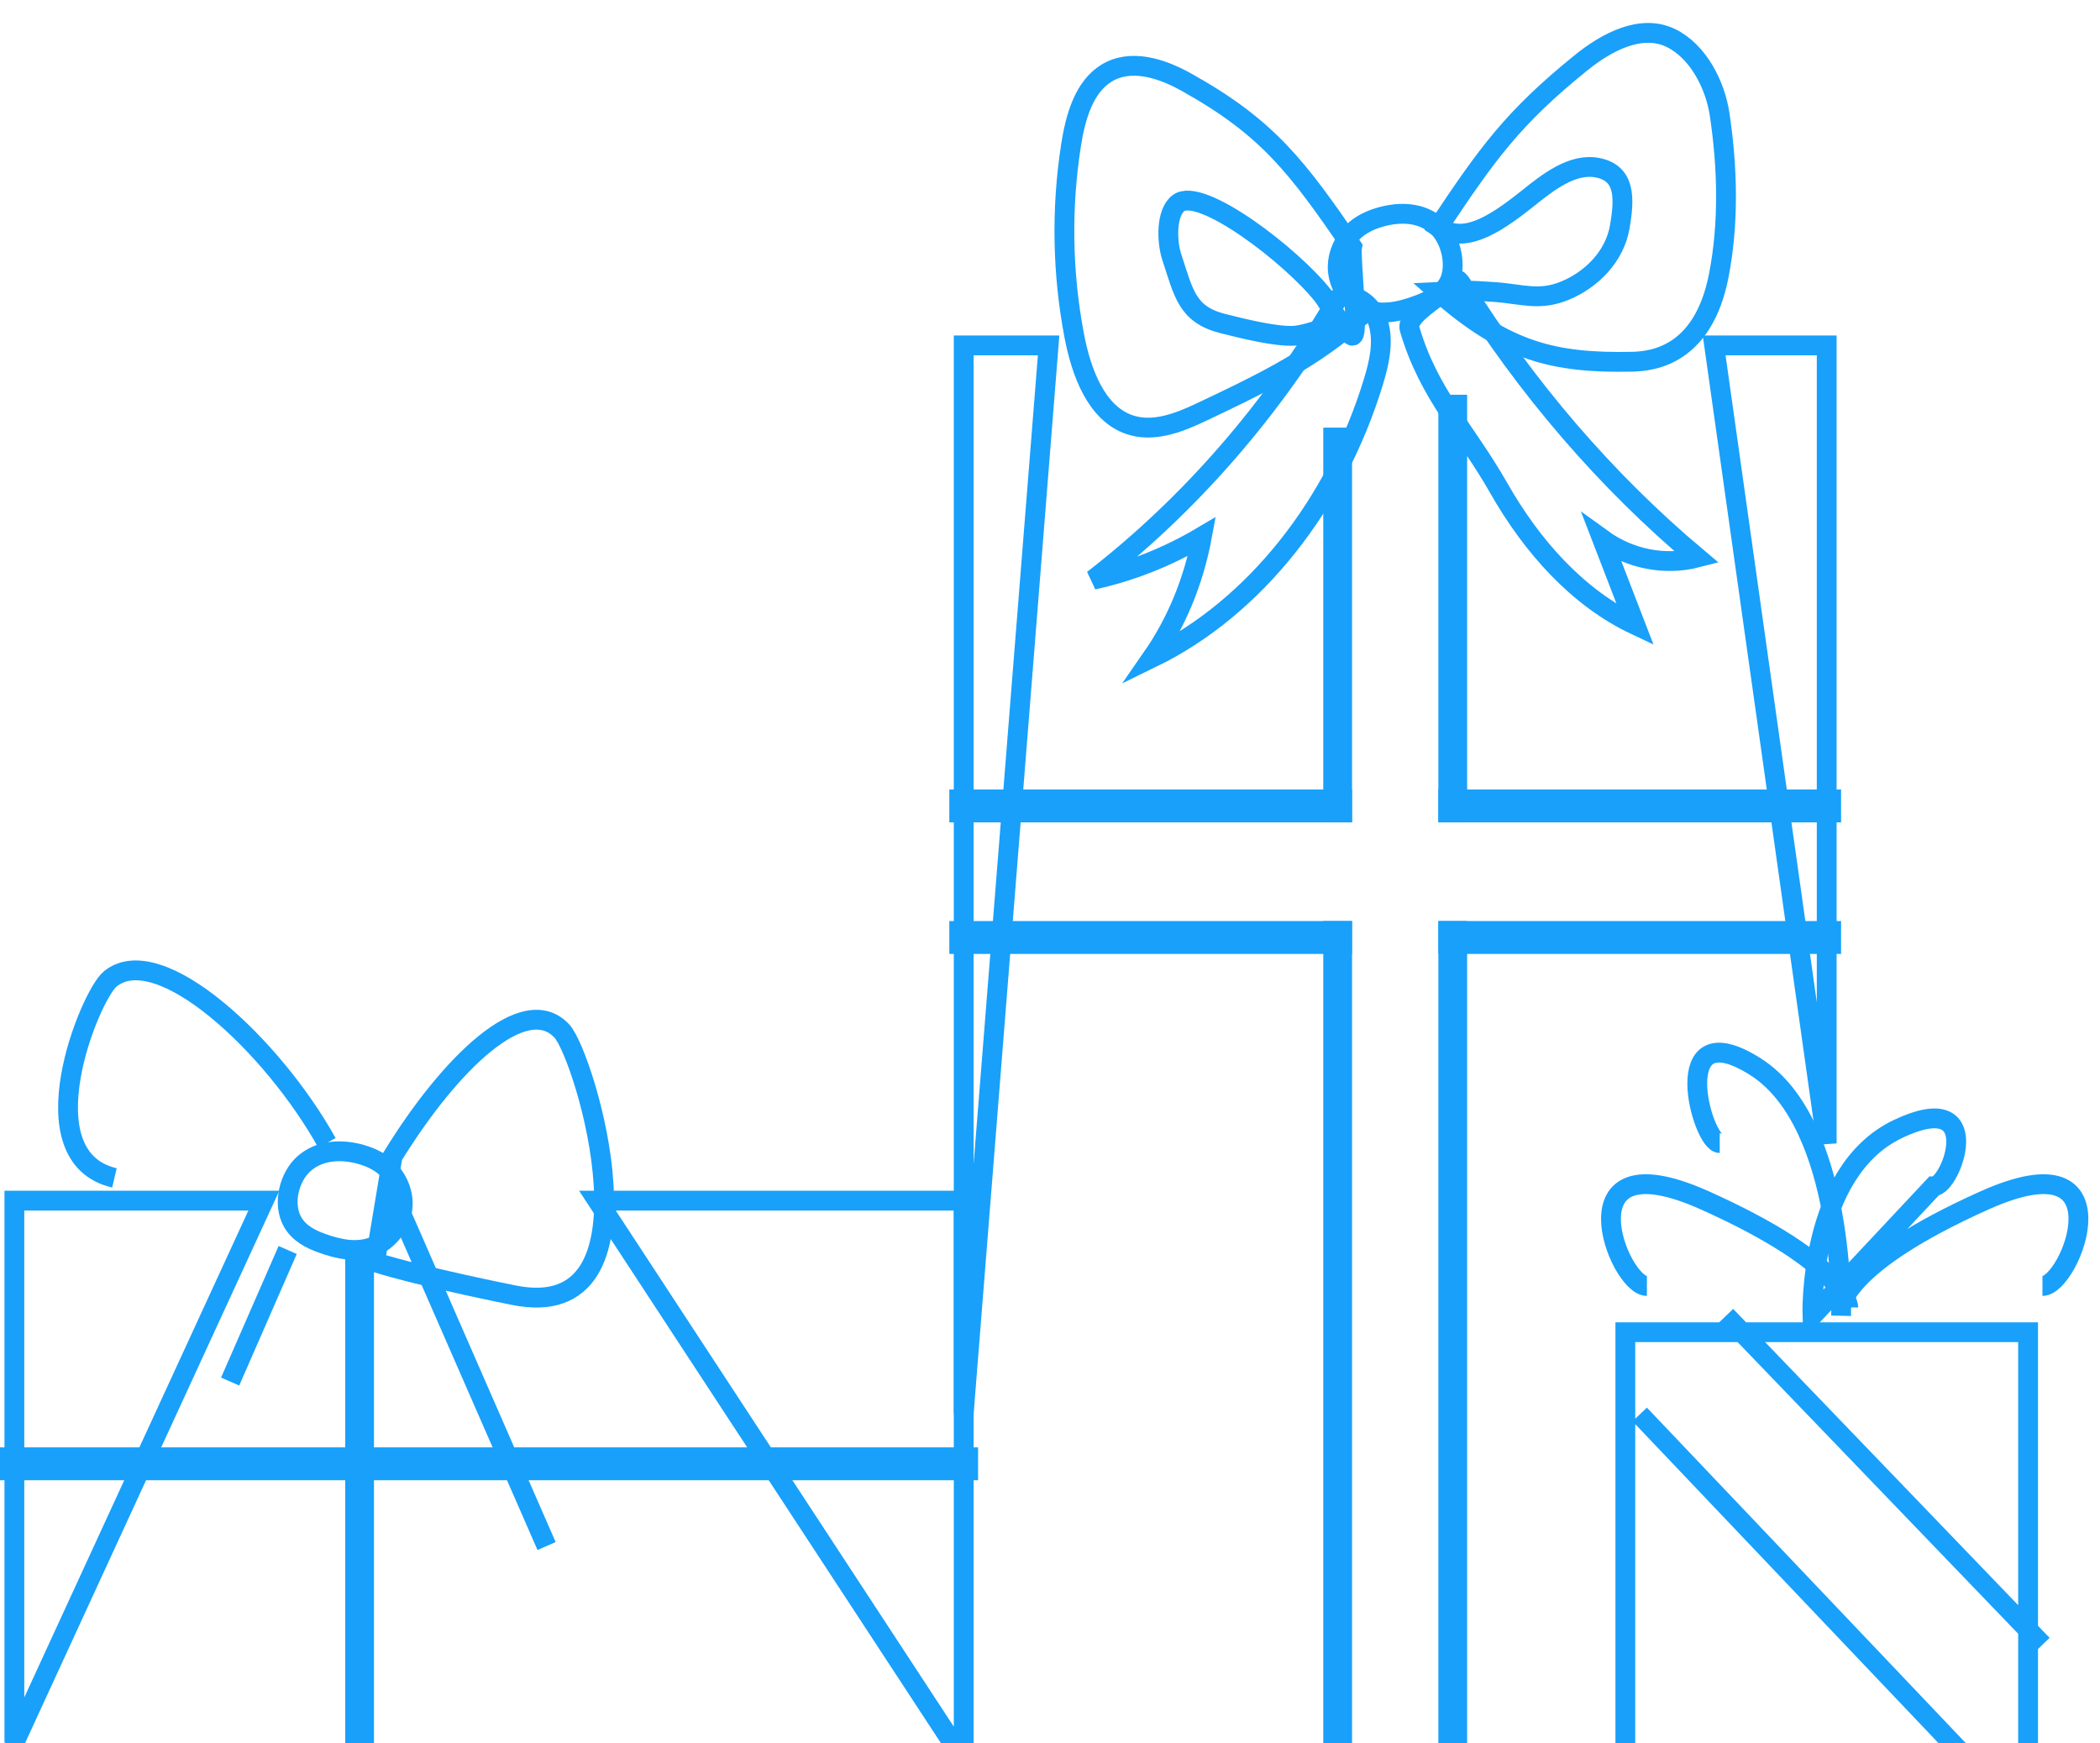<svg width="106" height="88" viewBox="0 0 106 88" fill="none" xmlns="http://www.w3.org/2000/svg">
<g clip-path="url(#clip0)">
<path fill-rule="evenodd" clip-rule="evenodd" d="M86.524 17.434H92.205V57.715L86.524 17.434ZM48.644 71.358V17.434H52.93L48.644 71.358Z" stroke="#18A0FB"/>
<path fill-rule="evenodd" clip-rule="evenodd" d="M66.794 21.585H68.246V41.51H66.794V21.585ZM72.603 39.849H92.931V41.51H72.603V39.849ZM72.603 46.491H92.931V48.151H72.603V46.491ZM47.918 46.491H68.246V48.151H47.918V46.491Z" fill="#18A0FB"/>
<path fill-rule="evenodd" clip-rule="evenodd" d="M47.918 39.849H68.246V41.51H47.918V39.849ZM72.603 19.925H74.055V41.51H72.603V19.925ZM66.794 46.491H68.246V89.66H66.794V46.491ZM72.603 46.491H74.055V89.66H72.603V46.491Z" fill="#18A0FB"/>
<path fill-rule="evenodd" clip-rule="evenodd" d="M72.603 14.739C74.03 14.676 74 14.638 75.426 14.739C76.849 14.84 77.698 15.216 79.024 14.658C80.35 14.102 81.5 12.939 81.757 11.465C82.015 9.99 82.043 8.742 80.638 8.466C79.368 8.217 78.126 9.208 77.098 10.03C75.264 11.496 73.86 12.283 72.603 11.465C75.077 7.746 76.368 5.951 79.79 3.18C81.1 2.117 82.85 1.187 84.35 1.924C85.7 2.588 86.575 4.249 86.804 5.795C87.2 8.46 87.273 11.267 86.757 13.909C85.976 17.917 83.467 18.236 82.378 18.259C78.457 18.339 76.004 17.744 72.603 14.739V14.739ZM68.247 16.331C67.561 16.215 66.199 16.879 65.343 16.946C64.486 17.009 62.868 16.624 61.718 16.331C59.903 15.868 59.748 14.787 59.151 12.989C58.89 12.2 58.847 10.748 59.479 10.258C60.597 9.391 65.212 12.924 66.795 14.943C67.063 15.287 67.856 16.786 68.247 16.944C68.637 17.104 68.145 12.889 68.247 12.453C65.472 8.411 64.001 6.437 59.854 4.131C58.611 3.442 57.072 2.949 55.856 3.691C54.709 4.39 54.282 5.923 54.063 7.321C53.565 10.509 53.62 13.779 54.223 16.944C54.576 18.797 55.337 20.863 57.011 21.435C58.187 21.837 59.456 21.361 60.586 20.826C63.288 19.548 65.932 18.302 68.247 16.331V16.331Z" stroke="#18A0FB"/>
<path fill-rule="evenodd" clip-rule="evenodd" d="M69.324 19.274C69.615 18.322 69.853 17.281 69.577 16.323C69.301 15.368 68.305 14.628 67.516 15.079C64.241 20.672 60.052 25.488 55.178 29.262C57.09 28.844 58.94 28.111 60.668 27.087C60.253 29.323 59.389 31.418 58.145 33.208C63.372 30.667 67.458 25.397 69.324 19.274ZM71.151 16.604C72.121 19.913 73.981 21.693 75.654 24.64C77.328 27.585 79.647 30.181 82.545 31.547L80.871 27.207C82.268 28.22 84.045 28.567 85.671 28.145C81.088 24.293 77.07 19.632 73.767 14.337C73.368 13.698 73.169 14.478 72.603 14.943C72.172 15.297 70.985 16.039 71.151 16.604Z" stroke="#18A0FB"/>
<path fill-rule="evenodd" clip-rule="evenodd" d="M71.665 15.362C70.544 15.795 69.677 15.898 68.944 15.619C68.133 15.31 67.503 14.379 67.521 13.441C67.532 12.826 67.811 12.192 68.247 11.752C68.646 11.349 69.173 11.08 69.837 10.915C70.924 10.648 71.894 10.811 72.559 11.432C73.274 12.101 73.554 13.482 73.123 14.287C72.874 14.752 72.429 15.066 71.665 15.362V15.362Z" stroke="#18A0FB"/>
<path fill-rule="evenodd" clip-rule="evenodd" d="M30.155 60.604H48.644V88.829L30.155 60.604ZM0.726 87.96V60.604H13.318L0.726 87.96Z" stroke="#18A0FB"/>
<path fill-rule="evenodd" clip-rule="evenodd" d="M17.425 63.094H18.877V89.66H17.425V63.094Z" fill="#18A0FB"/>
<path fill-rule="evenodd" clip-rule="evenodd" d="M0 73.057H49.37V74.717H0V73.057Z" fill="#18A0FB"/>
<path d="M16.503 57.687C13.78 52.787 8.03 47.402 5.564 49.413C4.533 50.255 1.22 58.395 5.776 59.455M14.521 63.094L11.617 69.736L14.521 63.094ZM27.589 78.038L20.329 61.434L27.589 78.038ZM19.813 58.376C22.712 53.66 26.487 50.017 28.363 52.046C29.53 53.308 33.625 66.975 25.9 65.369C25.9 65.369 21.361 64.468 18.926 63.712L19.813 58.376Z" stroke="#18A0FB"/>
<path fill-rule="evenodd" clip-rule="evenodd" d="M16.247 62.752C17.073 63.051 17.965 63.242 18.793 62.947C19.62 62.651 20.349 61.751 20.329 60.708C20.314 60.034 19.992 59.405 19.552 58.988C19.112 58.573 18.567 58.347 18.019 58.219C17.108 58.009 16.099 58.077 15.35 58.734C14.6 59.392 14.246 60.76 14.77 61.681C15.103 62.263 15.685 62.55 16.247 62.752V62.752Z" stroke="#18A0FB"/>
<path d="M83.13 64.912C81.678 64.912 78.774 57.334 86.034 60.582C93.295 63.83 93.295 65.995 93.295 65.995M82.041 88.83V67.245H102.37V88.83H82.041ZM87.123 66.415L103.096 83.019L87.123 66.415ZM82.767 71.396L100.918 90.491L82.767 71.396Z" stroke="#18A0FB"/>
<path d="M86.805 57.7C85.898 57.7 84.083 50.964 88.62 53.851C93.159 56.738 92.933 66.415 92.933 66.415" stroke="#18A0FB"/>
<path d="M103.096 64.912C104.548 64.912 107.452 57.334 100.192 60.582C92.932 63.83 92.932 65.995 92.932 65.995M97.607 59.88C98.516 59.88 100.331 54.827 95.792 56.991C91.256 59.159 91.483 66.415 91.483 66.415L97.607 59.88Z" stroke="#18A0FB"/>
</g>
<defs>
<clipPath id="clip0">
<rect width="106" height="88" fill="white"/>
</clipPath>
</defs>
</svg>
